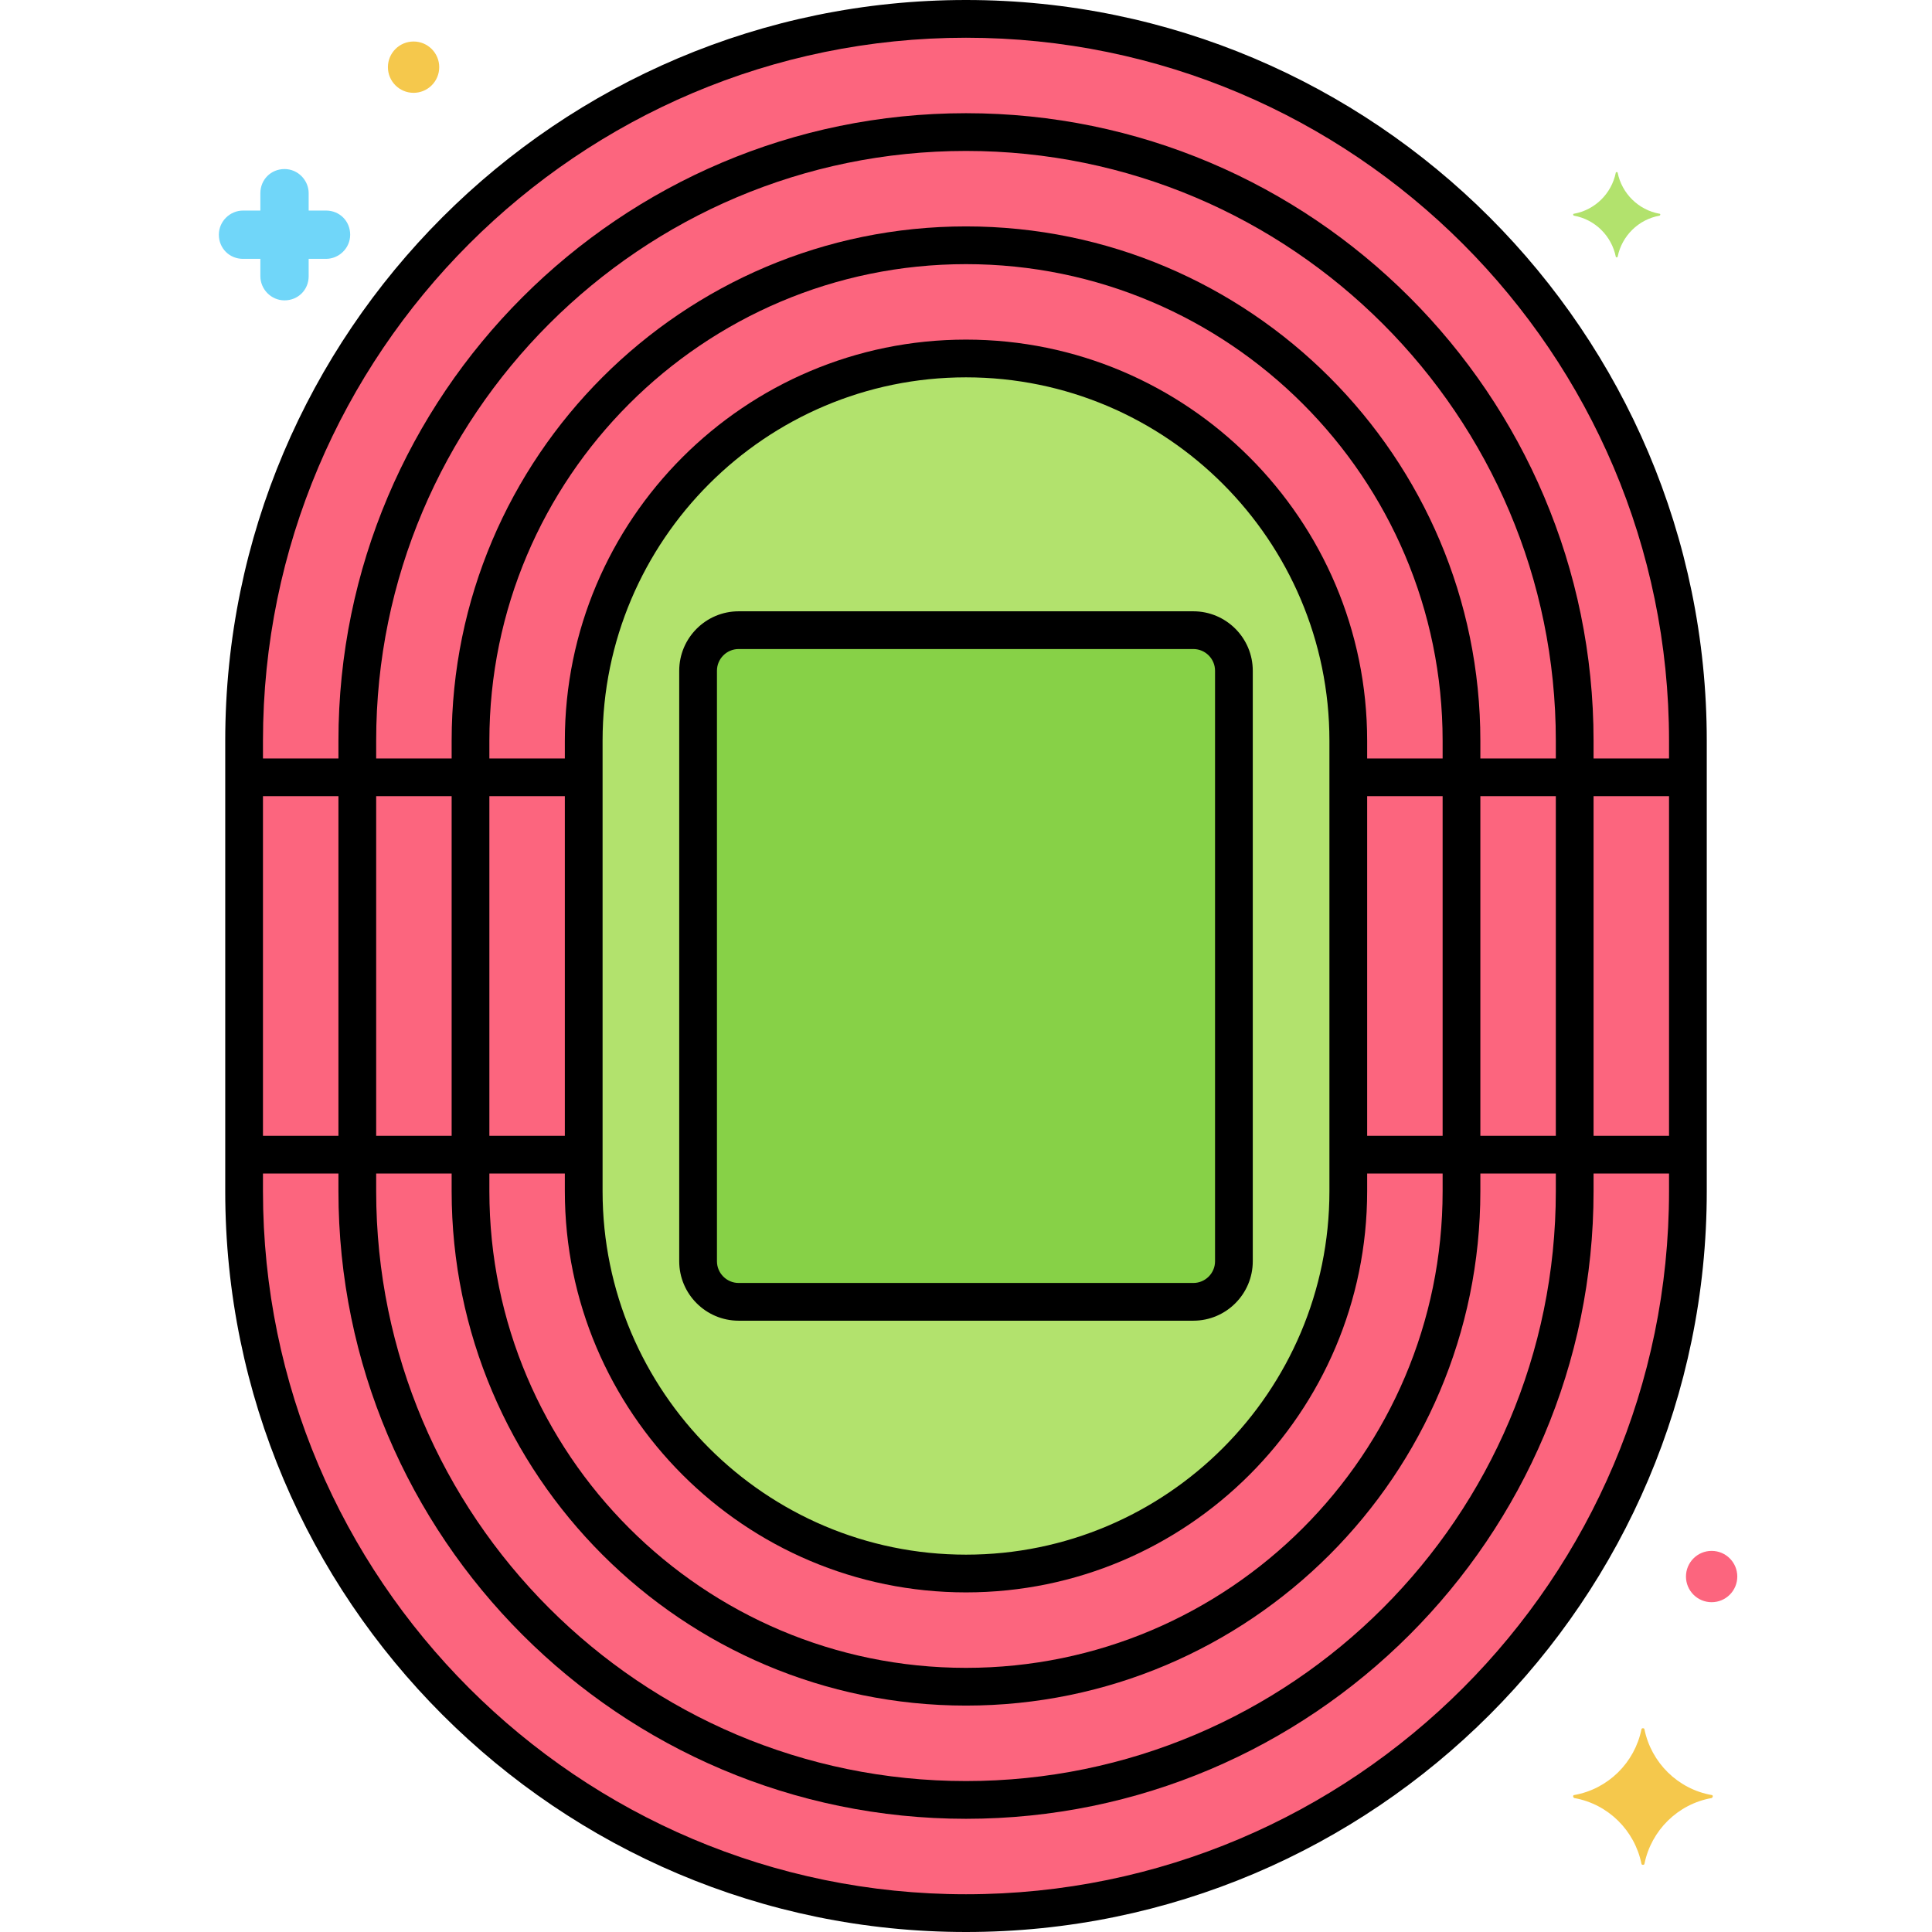 <?xml version="1.0" encoding="utf-8"?>
<!-- Generator: Adobe Illustrator 24.0.0, SVG Export Plug-In . SVG Version: 6.00 Build 0)  -->
<svg version="1.1" xmlns="http://www.w3.org/2000/svg" xmlns:xlink="http://www.w3.org/1999/xlink" x="0px" y="0px"
	 viewBox="0 0 256 256" enable-background="new 0 0 256 256" xml:space="preserve">
<g id="Layer_1">
</g>
<g id="Layer_2">
</g>
<g id="Layer_3">
</g>
<g id="Layer_4">
</g>
<g id="Layer_5">
</g>
<g id="Layer_6">
</g>
<g id="Layer_7">
</g>
<g id="Layer_8">
</g>
<g id="Layer_9">
</g>
<g id="Layer_10">
</g>
<g id="Layer_11">
</g>
<g id="Layer_12">
</g>
<g id="Layer_13">
</g>
<g id="Layer_14">
</g>
<g id="Layer_15">
</g>
<g id="Layer_16">
</g>
<g id="Layer_17">
</g>
<g id="Layer_18">
</g>
<g id="Layer_19">
</g>
<g id="Layer_20">
</g>
<g id="Layer_21">
</g>
<g id="Layer_22">
</g>
<g id="Layer_23">
</g>
<g id="Layer_24">
</g>
<g id="Layer_25">
</g>
<g id="Layer_26">
</g>
<g id="Layer_27">
	<g>
		<g>
			<g>
				<path fill="#FC657E" d="M128,2.5L128,2.5c-52.829,0-95.656,42.826-95.656,95.655v59.689c0,52.829,42.826,95.655,95.655,95.655h0
					c52.829,0,95.655-42.826,95.655-95.655V98.155C223.655,45.326,180.829,2.5,128,2.5z"/>
			</g>
		</g>
		<g>
			<g>
				<path fill="#B2E26D" d="M128,47.5c-27.932,0-50.655,22.724-50.655,50.655v59.689c0,27.932,22.724,50.655,50.655,50.655
					s50.655-22.724,50.655-50.655V98.155C178.655,70.224,155.932,47.5,128,47.5z"/>
			</g>
		</g>
		<g>
			<g>
				<path fill="#87D147" d="M158.122,83.5H97.878c-2.97,0-5.378,2.408-5.378,5.378v78.244c0,2.97,2.408,5.378,5.378,5.378h60.244
					c2.97,0,5.378-2.408,5.378-5.378V88.878C163.5,85.908,161.092,83.5,158.122,83.5z"/>
			</g>
		</g>
		<g>
			<g>
				<path fill="#B2E26D" d="M219.906,28.325c-2.809-0.5-4.995-2.685-5.557-5.432c0-0.125-0.25-0.125-0.25,0
					c-0.562,2.747-2.747,4.932-5.556,5.432c-0.125,0-0.125,0.187,0,0.25c2.809,0.5,4.995,2.685,5.556,5.432
					c0,0.125,0.25,0.125,0.25,0c0.562-2.747,2.747-4.932,5.557-5.432C220.031,28.512,220.031,28.325,219.906,28.325z"/>
			</g>
		</g>
		<g>
			<g>
				<path fill="#F5C84C" d="M226.8,237.85c-4.5-0.8-8-4.3-8.9-8.7c0-0.2-0.4-0.2-0.4,0c-0.9,4.4-4.4,7.9-8.9,8.7
					c-0.2,0-0.2,0.3,0,0.4c4.5,0.8,8,4.3,8.9,8.7c0,0.2,0.4,0.2,0.4,0c0.9-4.4,4.4-7.9,8.9-8.7C227,238.15,227,237.85,226.8,237.85z
					"/>
			</g>
		</g>
		<g>
			<g>
				<path fill="#70D6F9" d="M43.2,27.9h-2.3v-2.3c0-1.7-1.4-3.2-3.2-3.2s-3.2,1.4-3.2,3.2v2.3h-2.3c-1.7,0-3.2,1.4-3.2,3.2
					s1.4,3.2,3.2,3.2h2.3v2.3c0,1.7,1.4,3.2,3.2,3.2s3.2-1.4,3.2-3.2v-2.3h2.3c1.7,0,3.2-1.4,3.2-3.2S45,27.9,43.2,27.9z"/>
			</g>
		</g>
		<g>
			<g>
				<path fill="#F5C84C" d="M54.8,5.5c-1.878,0-3.4,1.522-3.4,3.4c0,1.878,1.522,3.4,3.4,3.4c1.878,0,3.4-1.522,3.4-3.4
					C58.2,7.022,56.678,5.5,54.8,5.5z"/>
			</g>
		</g>
		<g>
			<g>
				<path fill="#FC657E" d="M226.8,205.5c-1.878,0-3.4,1.522-3.4,3.4c0,1.878,1.522,3.4,3.4,3.4c1.878,0,3.4-1.522,3.4-3.4
					C230.2,207.022,228.678,205.5,226.8,205.5z"/>
			</g>
		</g>
		<g>
			<g>
				<g>
					<g>
						<path d="M128,0C73.877,0,29.845,44.032,29.845,98.155v59.689C29.845,211.968,73.877,256,128,256s98.155-44.032,98.155-98.155
							V98.155C226.155,44.032,182.123,0,128,0z M221.155,157.845C221.155,209.211,179.366,251,128,251s-93.155-41.789-93.155-93.155
							V98.155C34.845,46.789,76.634,5,128,5s93.155,41.789,93.155,93.155V157.845z"/>
					</g>
				</g>
			</g>
		</g>
		<g>
			<g>
				<g>
					<g>
						<path d="M128,15c-45.852,0-83.155,37.303-83.155,83.155v59.689C44.845,203.697,82.148,241,128,241
							s83.155-37.303,83.155-83.155V98.155C211.155,52.303,173.852,15,128,15z M206.155,157.845C206.155,200.94,171.095,236,128,236
							s-78.155-35.06-78.155-78.155V98.155C49.845,55.06,84.905,20,128,20s78.155,35.06,78.155,78.155V157.845z"/>
					</g>
				</g>
			</g>
		</g>
		<g>
			<g>
				<g>
					<g>
						<path d="M128,30c-37.581,0-68.155,30.574-68.155,68.155v59.689C59.845,195.426,90.419,226,128,226
							s68.155-30.574,68.155-68.155V98.155C196.155,60.574,165.581,30,128,30z M191.155,157.845
							C191.155,192.668,162.824,221,128,221s-63.155-28.332-63.155-63.155V98.155C64.845,63.332,93.176,35,128,35
							s63.155,28.332,63.155,63.155V157.845z"/>
					</g>
				</g>
			</g>
		</g>
		<g>
			<g>
				<path d="M76.345,150.5h-43c-1.381,0-2.5,1.119-2.5,2.5s1.119,2.5,2.5,2.5h43c1.381,0,2.5-1.119,2.5-2.5
					S77.726,150.5,76.345,150.5z"/>
			</g>
		</g>
		<g>
			<g>
				<path d="M222.655,150.5h-43c-1.381,0-2.5,1.119-2.5,2.5s1.119,2.5,2.5,2.5h43c1.381,0,2.5-1.119,2.5-2.5
					S224.036,150.5,222.655,150.5z"/>
			</g>
		</g>
		<g>
			<g>
				<path d="M222.655,100.5h-43c-1.381,0-2.5,1.119-2.5,2.5s1.119,2.5,2.5,2.5h43c1.381,0,2.5-1.119,2.5-2.5
					S224.036,100.5,222.655,100.5z"/>
			</g>
		</g>
		<g>
			<g>
				<path d="M76.345,100.5h-43c-1.381,0-2.5,1.119-2.5,2.5s1.119,2.5,2.5,2.5h43c1.381,0,2.5-1.119,2.5-2.5
					S77.726,100.5,76.345,100.5z"/>
			</g>
		</g>
		<g>
			<g>
				<g>
					<g>
						<path d="M128,45c-29.31,0-53.155,23.845-53.155,53.155v59.689C74.845,187.155,98.69,211,128,211s53.155-23.845,53.155-53.155
							V98.155C181.155,68.845,157.31,45,128,45z M176.155,157.845C176.155,184.397,154.553,206,128,206
							s-48.155-21.603-48.155-48.155V98.155C79.845,71.603,101.447,50,128,50s48.155,21.603,48.155,48.155V157.845z"/>
					</g>
				</g>
			</g>
		</g>
		<g>
			<g>
				<g>
					<g>
						<path d="M158.122,81H97.878C93.534,81,90,84.534,90,88.878v78.243c0,4.344,3.534,7.878,7.878,7.878h60.243
							c4.344,0,7.878-3.534,7.878-7.878V88.878C166,84.534,162.466,81,158.122,81z M161,167.122c0,1.587-1.291,2.878-2.878,2.878
							H97.878c-1.587,0-2.878-1.291-2.878-2.878V88.878C95,87.291,96.291,86,97.878,86h60.243c1.587,0,2.878,1.291,2.878,2.878
							V167.122z"/>
					</g>
				</g>
			</g>
		</g>
	</g>
</g>
<g id="Layer_28">
</g>
<g id="Layer_29">
</g>
<g id="Layer_30">
</g>
<g id="Layer_31">
</g>
<g id="Layer_32">
</g>
<g id="Layer_33">
</g>
<g id="Layer_34">
</g>
<g id="Layer_35">
</g>
<g id="Layer_36">
</g>
<g id="Layer_37">
</g>
<g id="Layer_38">
</g>
<g id="Layer_39">
</g>
<g id="Layer_40">
</g>
<g id="Layer_41">
</g>
<g id="Layer_42">
</g>
<g id="Layer_43">
</g>
<g id="Layer_44">
</g>
<g id="Layer_45">
</g>
<g id="Layer_46">
</g>
<g id="Layer_47">
</g>
<g id="Layer_48">
</g>
<g id="Layer_49">
</g>
<g id="Layer_50">
</g>
<g id="Layer_51">
</g>
<g id="Layer_52">
</g>
<g id="Layer_53">
</g>
<g id="Layer_54">
</g>
<g id="Layer_55">
</g>
<g id="Layer_56">
</g>
<g id="Layer_57">
</g>
<g id="Layer_58">
</g>
<g id="Layer_59">
</g>
<g id="Layer_60">
</g>
<g id="Layer_61">
</g>
<g id="Layer_62">
</g>
<g id="Layer_63">
</g>
<g id="Layer_64">
</g>
<g id="Layer_65">
</g>
<g id="Layer_66">
</g>
<g id="Layer_67">
</g>
<g id="Layer_68">
</g>
<g id="Layer_69">
</g>
<g id="Layer_70">
</g>
<g id="Layer_71">
</g>
<g id="Layer_72">
</g>
<g id="Layer_73">
</g>
<g id="Layer_74">
</g>
<g id="Layer_75">
</g>
</svg>
